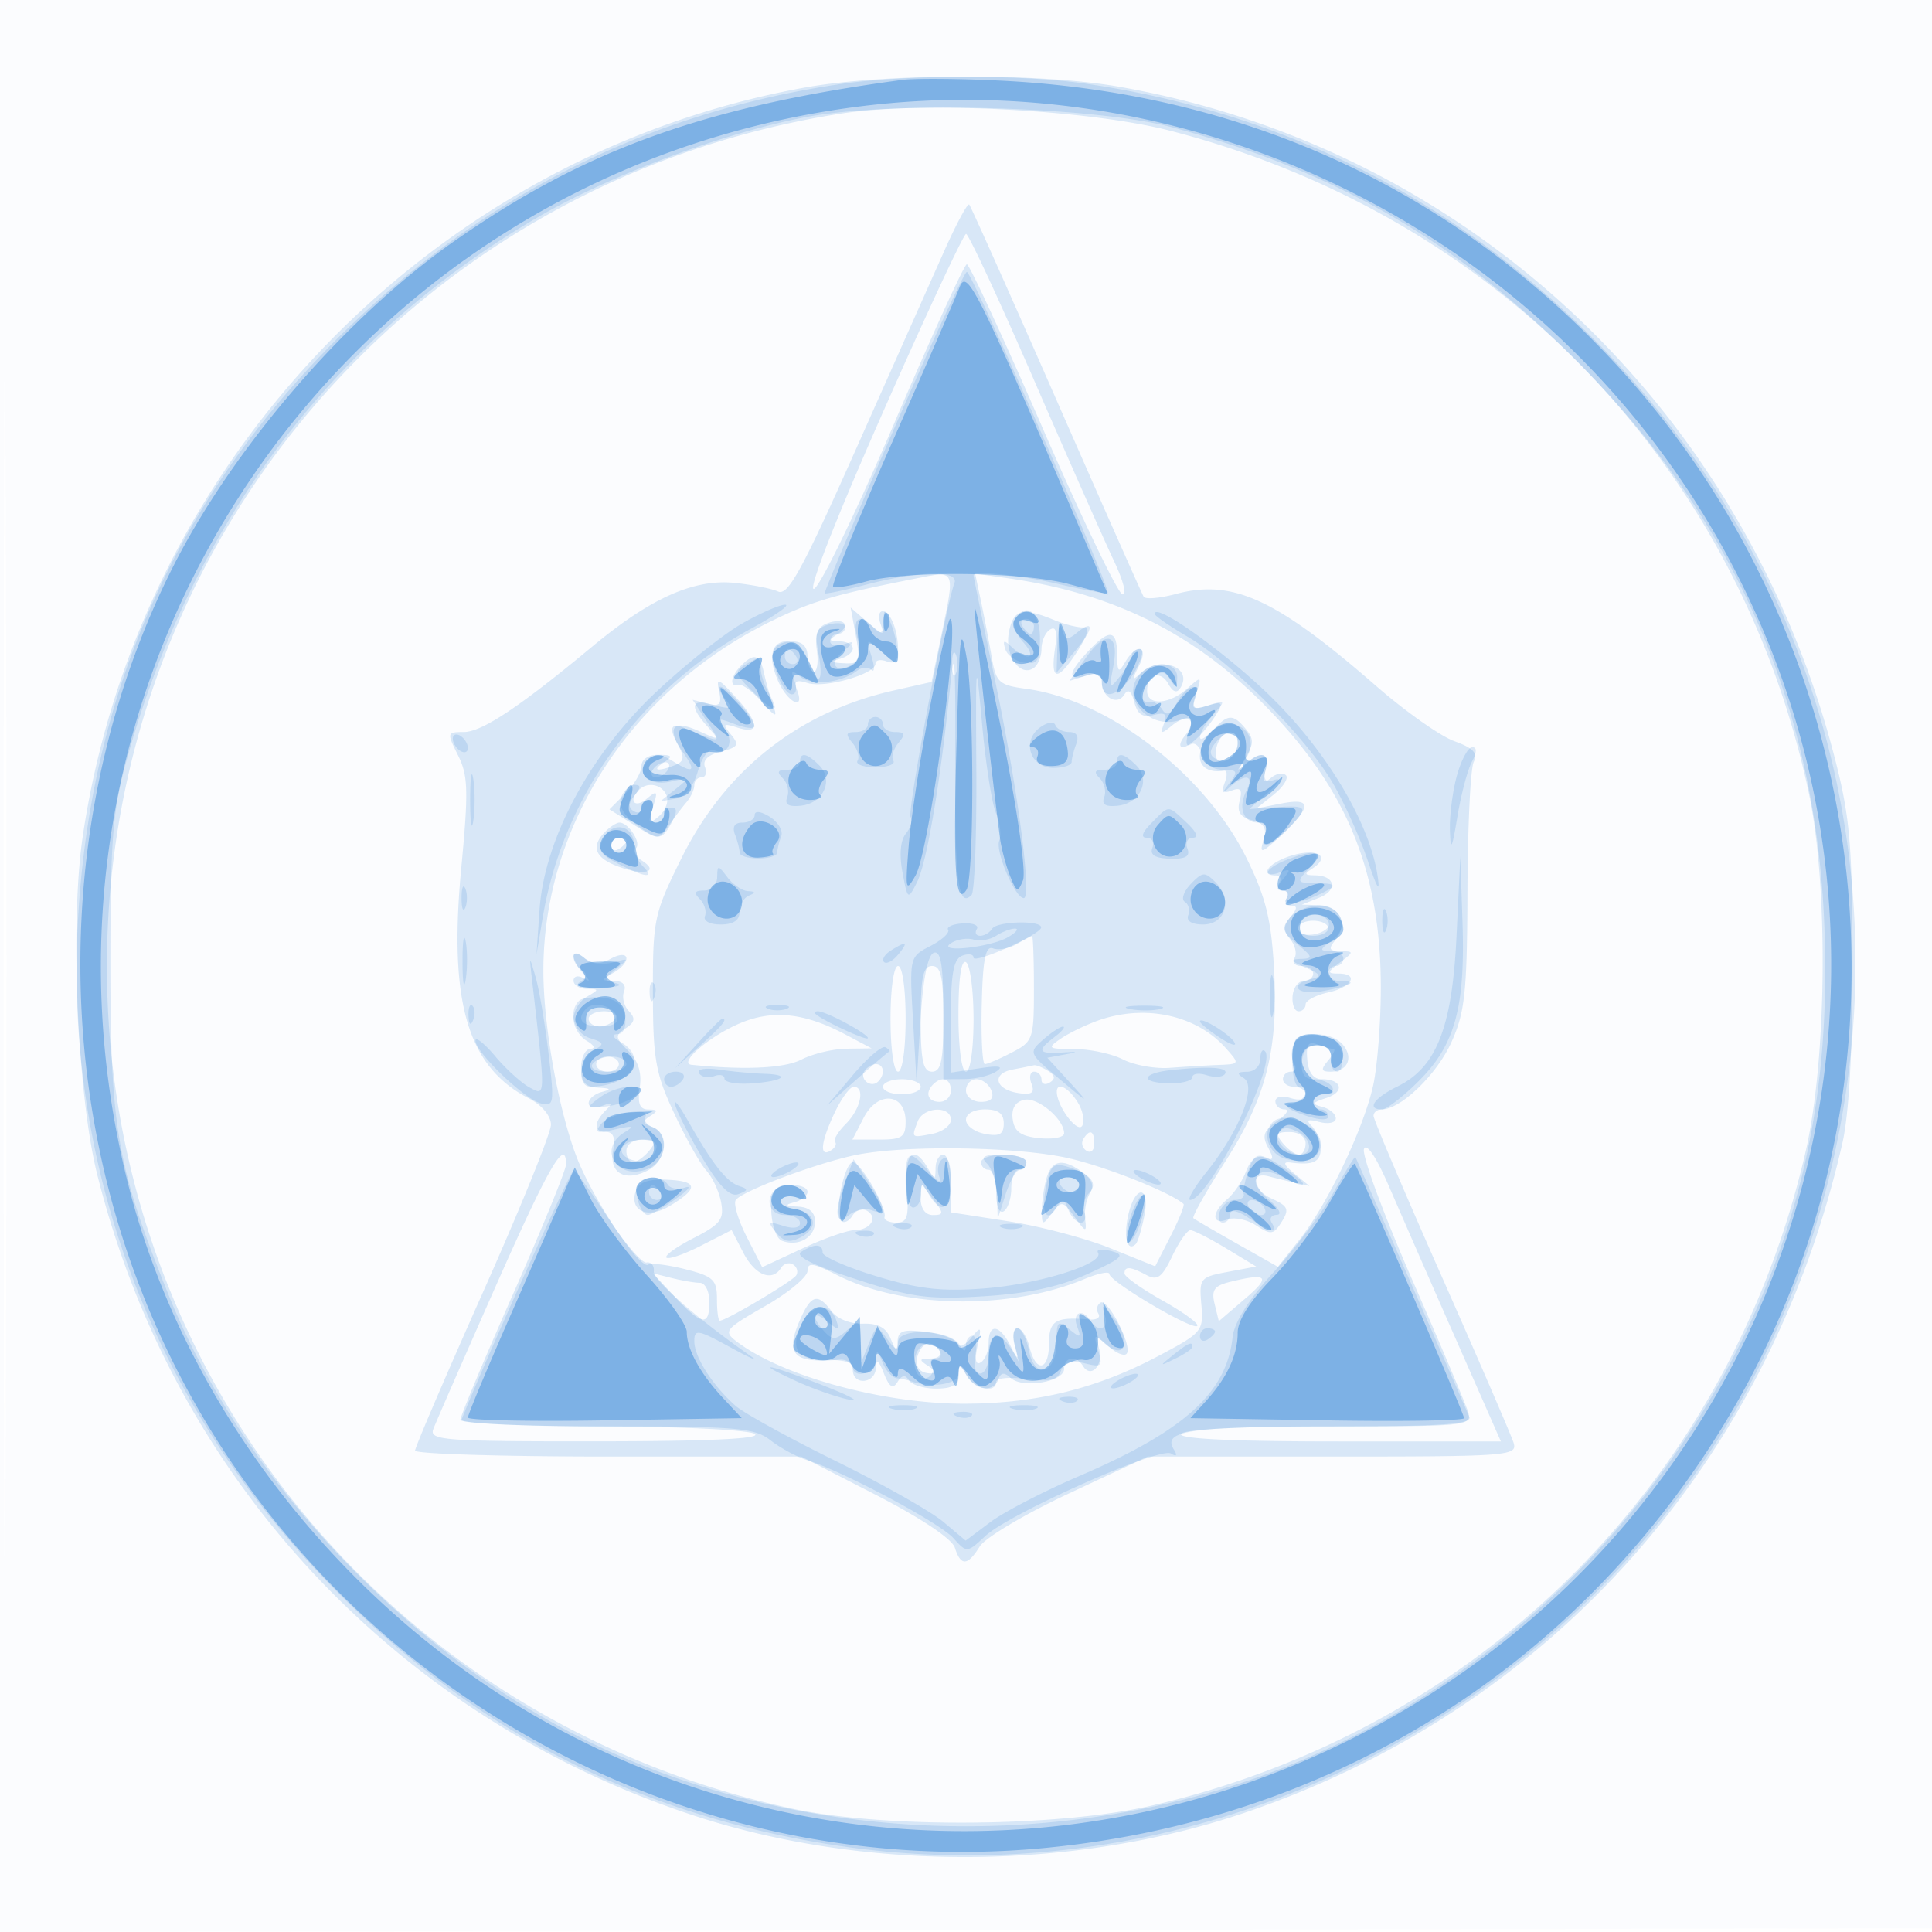 <svg xmlns="http://www.w3.org/2000/svg" width="256" height="256"><path fill="#1976D2" fill-opacity=".016" fill-rule="evenodd" d="M0 128.004v128.004l128.25-.254 128.25-.254.254-127.75L257.008 0H0zm.485.496c0 70.4.119 99.053.265 63.672s.146-92.98 0-128S.485 58.1.485 128.5"/><path fill="#1976D2" fill-opacity=".155" fill-rule="evenodd" d="M106.655 11.597c-49.381 8.922-88.411 49.445-95.711 99.374-1.669 11.411-.685 34.136 1.93 44.618 10 40.072 39.336 71.738 78.581 84.82 22.888 7.63 50.651 7.541 73.545-.236 40.352-13.708 69.48-46.352 79.122-88.673.889-3.9 1.36-12.299 1.346-24-.018-15.505-.342-19.248-2.334-27-11.94-46.471-48.753-80.971-95.005-89.037-10.432-1.819-31.033-1.752-41.474.134m4.845 3.442C53.07 24.133 11.321 75.238 14.319 134c2.634 51.607 39.663 94.753 90.681 105.662 12.267 2.623 35.295 2.429 47.559-.4 43.666-10.073 76.63-43.021 86.691-86.65 2.841-12.32 3.04-35.319.412-47.612-9.275-43.375-41.214-76.48-84.588-87.676-10.803-2.788-32.896-3.947-43.574-2.285m13.684 18.067c-1.573 3.517-6.823 15.305-11.667 26.196-7.203 16.197-9.098 19.67-10.411 19.079-.883-.396-3.472-.911-5.753-1.144-5.408-.55-11.142 2.01-18.853 8.417C68.819 93.699 63.852 97 61.427 97c-2.208 0-2.229.09-.729 3.096 1.332 2.67 1.391 4.719.426 14.878-1.691 17.812.804 26.352 8.928 30.553 1.76.91 2.948 2.323 2.948 3.506 0 1.09-4.05 11.074-9 22.187s-9 20.559-9 20.992c0 .434 11.513.788 25.585.788h25.586l9.869 5.069c5.946 3.055 10.113 5.837 10.482 7 .789 2.486 1.679 2.441 3.307-.167.721-1.154 6.022-4.304 11.782-7L152.083 193h24.526c23.371 0 24.498-.087 23.941-1.842-.322-1.014-4.627-10.977-9.567-22.142S182 148.33 182 147.858s.493-.858 1.096-.858c2.506 0 7.295-4.624 9.226-8.908 1.796-3.986 2.077-6.637 2.124-20.092.03-8.525.403-16.193.83-17.04.583-1.156-.057-1.841-2.572-2.75-1.842-.666-6.467-3.927-10.277-7.245-13.374-11.651-19.079-14.272-26.66-12.248-2.097.559-3.997.719-4.223.355-.225-.365-5.434-12.118-11.575-26.118s-11.336-25.631-11.544-25.848-1.667 2.483-3.241 6m-8.337 21.855c-6.303 14.286-9.92 23.592-8.959 23.046.887-.503 5.662-10.376 10.612-21.94 4.95-11.563 9.274-21.034 9.609-21.046.334-.011 4.845 9.732 10.023 21.653s9.939 21.85 10.581 22.064c.646.215.15-1.761-1.111-4.425-1.254-2.647-6.041-13.475-10.639-24.063S128.337 31 128.01 31s-5.35 10.783-11.163 23.961m4.653 21.665c-10.782 2.123-13.815 3.011-19.154 5.607C83.784 91.257 72 109.271 72 128.622c0 7.82 2.303 20.013 4.88 25.839 2.526 5.71 8.017 13.721 8.993 13.118.411-.255 2.633.016 4.937.601 3.703.94 4.19 1.398 4.19 3.942 0 1.583.168 2.878.374 2.878.841 0 9.646-5.224 10.133-6.011.289-.468.099-1.114-.422-1.436s-1.229-.128-1.575.431c-1.185 1.917-3.46 1.014-5.013-1.99l-1.554-3.005-4.069 2.075c-2.237 1.142-4.293 1.851-4.568 1.576s1.35-1.444 3.612-2.598c3.522-1.797 4.044-2.469 3.641-4.692-.259-1.428-1.145-3.34-1.968-4.25-.824-.91-2.75-4.342-4.281-7.627-2.459-5.277-2.785-7.143-2.797-16.021-.012-9.616.149-10.377 3.753-17.672 5.794-11.729 15.548-19.448 28.166-22.29l5.014-1.129 1.233-5.931c1.892-9.096 2.003-8.825-3.179-7.804m8.502 3.129c.434 2.06 1.07 5.375 1.414 7.366.573 3.313.959 3.666 4.538 4.146 10.924 1.465 23.747 11.317 29.231 22.458 2.507 5.092 3.249 8.052 3.619 14.448.625 10.794-.981 17.187-6.474 25.773-2.515 3.93-4.405 7.291-4.201 7.468.204.178 2.808 1.701 5.786 3.384l5.415 3.061 2.872-3.613c3.64-4.581 8.382-14.471 9.719-20.274.566-2.46 1.036-8.297 1.043-12.972.023-15.512-4.498-26.521-15.445-37.611-9.428-9.551-20.168-14.832-34.161-16.797l-4.143-.581zm-16.598 4.495c.634 3.463.511 3.741-1.609 3.634-1.694-.086-1.837-.236-.545-.573.963-.252 1.75-.875 1.75-1.384 0-.51-.787-.934-1.75-.942-1.468-.013-1.513-.166-.279-.946 1.909-1.207.832-2.284-1.42-1.42-1.246.478-1.618 1.473-1.317 3.524.231 1.571.048 2.857-.407 2.857s-.827-.9-.827-2c0-1.313-.667-2-1.941-2-2.766 0-3.438 1.671-2.034 5.06 1.229 2.967 3.703 4.281 2.588 1.375-.462-1.205-.137-1.419 1.409-.928 2.268.72 8.978-1.188 8.978-2.553 0-.49.675-.632 1.5-.316 1.029.395 1.5-.06 1.5-1.449 0-2.68-1.004-5.189-2.076-5.189-.473 0-.574.787-.223 1.75.555 1.523.338 1.49-1.673-.25l-2.311-2zm20.285-.5c-.591 2.984 1.385 5.94 3.215 4.809.603-.372 1.096-1.524 1.096-2.559s.51-2.197 1.134-2.583c.788-.487.992.274.667 2.485-.639 4.358.282 4.495 2.929.438 1.305-2.001 1.72-3.336 1-3.219-.676.11-2.497-.322-4.045-.961-4.23-1.743-5.398-1.433-5.996 1.59m10.485 2.564c-2.711 2.886-2.772 4.011-.174 3.186 1.397-.443 2-.18 2 .874 0 2.033 2.04 3.179 2.973 1.67.506-.819.938-.494 1.329 1.004.423 1.615 1.118 2.075 2.564 1.697 1.522-.398 1.842-.137 1.372 1.118-.535 1.43-.396 1.461 1.099.244 2.129-1.732 3.399-.699 1.683 1.369-.696.838-.83 1.524-.297 1.524.987 0 3.354-2.419 4.75-4.857.596-1.041.259-1.193-1.446-.651-1.978.627-2.143.445-1.493-1.643.708-2.271.667-2.291-1.23-.599-2.375 2.119-5.304 2.29-5.304.309 0-2.204 1.764-2.804 2.8-.952.63 1.125 1.145 1.291 1.621.521 1.697-2.747-2.765-4.315-5.343-1.878-1.092 1.032-1.121.857-.165-1 1.374-2.672-.302-3.129-1.833-.5-.871 1.496-1.024 1.351-1.05-1-.037-3.357-1.008-3.466-3.856-.436M126.158 88c0 1.375.227 1.938.504 1.25.278-.687.278-1.812 0-2.5-.277-.687-.504-.125-.504 1.25m-27.958.2c-1.395 1.395-1.593 2.913-.332 2.55.477-.138 1.865.875 3.083 2.25 1.839 2.074 2.095 2.159 1.504.5-.392-1.1-.932-3.013-1.2-4.25-.55-2.536-1.309-2.796-3.055-1.05m-2.907 3.423c.359 1.68.062 2.021-1.42 1.634-2.339-.612-2.393.511-.142 2.998 1.68 1.857 1.651 1.876-1.005.666-3.269-1.489-4.275-.815-2.825 1.893.832 1.556.724 2.116-.501 2.586-2.355.904-3.092.693-1.4-.4 1.213-.784 1.069-.972-.75-.985-1.34-.009-2.25.592-2.25 1.485 0 .825-.955 2.455-2.122 3.622l-2.121 2.121 3.252 2.06c3.205 2.029 3.273 2.031 4.588.128.734-1.062 1.8-2.475 2.369-3.139S92 104.615 92 104.042s.436-1.042.969-1.042.731-.619.44-1.377c-.338-.88.427-1.616 2.12-2.041 2.296-.576 2.471-.877 1.317-2.267-1.17-1.41-1.06-1.518.912-.892 2.99.949 2.86-.64-.338-4.117-2.291-2.492-2.529-2.568-2.127-.683m65.362 5.206c-2.78 3.071-1.969 5.827 1.559 5.301.393-.058.427.642.076 1.556-.468 1.22-.223 1.502.923 1.062 1.174-.45 1.432-.107 1.042 1.386-.376 1.435.079 2.14 1.641 2.549 1.659.434 2.01 1.058 1.513 2.691-.563 1.851-.243 1.746 2.472-.811 3.982-3.75 3.946-4.884-.131-4.085l-3.25.637 2.295-1.846c1.262-1.015 1.979-2.162 1.592-2.549-.387-.386-1.271-.231-1.966.346-.967.802-1.137.565-.726-1.009.605-2.31-.627-2.691-2.613-.807-1.089 1.034-1.091.875-.01-.919 1.077-1.787 1.077-2.447-.005-3.75-1.684-2.029-2.387-1.99-4.412.248m.69 1.714c-.326.849-.341 1.794-.035 2.1.876.876 2.69-.609 2.69-2.202 0-1.919-1.908-1.845-2.655.102m-76.678 6.124c-1.432 1.432-.572 2.499.977 1.213 1.473-1.222 1.562-1.105.856 1.12-.695 2.19-.601 2.329.796 1.169.872-.723 1.339-1.957 1.038-2.742-.574-1.494-2.528-1.899-3.667-.76M80.2 110.2c-2.005 2.005-1.361 3.548 1.962 4.707 3.371 1.175 5.24.578 2.838-.907-.793-.49-1.122-1.212-.73-1.604.734-.733-.985-3.396-2.192-3.396-.373 0-1.218.54-1.878 1.2m.8 1.859c0 .582.45.781 1 .441s1-.816 1-1.059-.45-.441-1-.441-1 .477-1 1.059m90.25 1.277c-3.058.897-4.512 2.664-2.191 2.664.582 0 .781.45.441 1s-.115 1 .5 1 .84.45.5 1-.086 1 .563 1c.881 0 .865.382-.063 1.5-.975 1.175-.983 1.816-.036 2.956.664.801.918 1.926.563 2.5s.057 1.044.914 1.044 1.559.45 1.559 1-.579 1-1.287 1-1.355.9-1.438 2 .271 2 .787 2a.93.93 0 0 0 .938-.921c0-.506 1.35-1.217 3-1.579 3.196-.702 4.138-2.5 1.309-2.5-1.475 0-1.443-.188.25-1.468 1.866-1.412 1.868-1.47.069-1.5-1.544-.026-1.656-.294-.639-1.519 1.71-2.06.533-4.5-2.208-4.576l-2.281-.064 2.314-.928c2.513-1.008 2.107-2.936-.623-2.96-1.344-.012-1.41-.194-.319-.885 2.51-1.59.773-2.759-2.622-1.764M172 123c0 .55.9 1 2 1s2-.45 2-1-.9-1-2-1-2 .45-2 1m-37.311 2.114c-.996.579-2.396.829-3.111.554-.991-.38-1.346 1.387-1.491 7.417-.105 4.353.08 7.915.411 7.915s1.929-.687 3.552-1.526c2.839-1.468 2.95-1.788 2.95-8.5 0-3.836-.113-6.96-.25-6.944s-1.065.505-2.061 1.084M76 126.678c0 .507.563 1.528 1.25 2.269 1 1.077 1 1.205 0 .641-.687-.388-1.25-.229-1.25.353s.787 1.073 1.75 1.089c1.667.029 1.667.079 0 1.05-.963.561-1.75 1.875-1.75 2.92s.787 2.359 1.75 2.92c.971.566 1.194 1.033.5 1.05-.687.016-1.25 1.155-1.25 2.53 0 1.892.548 2.528 2.25 2.616 1.693.087 1.817.229.5.573-.963.252-1.75.923-1.75 1.491 0 .572.782.736 1.75.368 1.403-.534 1.502-.417.5.593-1.636 1.648-1.589 2.859.111 2.859.911 0 1.204.823.886 2.488-.571 2.988 1.623 4.187 4.675 2.554 2.451-1.312 2.757-4.844.494-5.713-1.275-.489-1.324-.772-.25-1.453 1.054-.668 1.002-.849-.243-.861-1.169-.011-1.467-.765-1.151-2.916.289-1.967-.202-3.529-1.523-4.85-1.756-1.756-1.79-2.052-.349-2.995 1.23-.805 1.329-1.331.428-2.272-.644-.674-.934-1.846-.643-2.604.331-.861-.168-1.389-1.328-1.408-1.74-.029-1.747-.095-.107-1.05 2.529-1.473 2.233-3.249-.314-1.886-1.532.82-2.434.798-3.5-.087-.79-.656-1.436-.777-1.436-.269m51 7.763c0 4.373.422 7.559 1 7.559.571 0 1-2.98 1-6.941 0-3.818-.45-7.219-1-7.559-.633-.391-1 2.156-1 6.941m-9 .559c0 4 .429 7 1 7s1-3 1-7-.429-7-1-7-1 3-1 7m4 0c0 5.556.31 7 1.5 7s1.5-1.444 1.5-7-.31-7-1.5-7-1.5 1.444-1.5 7m-44 0c0 .55.648 1 1.441 1s1.719-.45 2.059-1-.309-1-1.441-1-2.059.45-2.059 1m19.5.829c-3.938 1.825-7.578 5.086-5.872 5.26 7.041.72 12.319.468 14.572-.695 1.486-.767 4.186-1.414 6-1.438l3.3-.044-3.537-1.871c-5.592-2.957-9.916-3.319-14.463-1.212m48-.604c-1.65.587-3.888 1.676-4.973 2.421-1.818 1.248-1.677 1.354 1.8 1.354 2.075 0 4.987.621 6.473 1.38s4.275 1.26 6.2 1.113 4.807-.318 6.405-.38c2.894-.113 2.897-.121 1-2.251-3.906-4.383-10.698-5.845-16.905-3.637m25.88 3.227c-.306.799-.266 1.924.09 2.5.357.576.171 1.048-.411 1.048s-1.059.45-1.059 1 .675 1 1.5 1 1.5.48 1.5 1.067c0 .613-.853.797-2 .433s-2-.18-2 .433c0 .587.55 1.067 1.223 1.067.672 0 .22.702-1.004 1.559-1.786 1.251-2.023 1.939-1.199 3.478.827 1.545.733 1.805-.483 1.339-.983-.377-1.826.255-2.419 1.813-.5 1.316-1.632 2.992-2.514 3.725-2.09 1.735-2.066 3.477.037 2.67.902-.346 2.621.013 3.819.798 1.95 1.278 2.303 1.227 3.376-.491 1.034-1.655.849-2.077-1.345-3.077-2.581-1.176-2.886-3.624-.366-2.942.756.204 2.275.575 3.375.824l2 .452-2-1.651c-1.416-1.17-1.562-1.595-.5-1.456 2.989.391 4-.075 4-1.841 0-.99-.515-2.315-1.144-2.944-.859-.859-.609-1.004 1-.583 1.18.308 2.144.091 2.144-.483s-.787-1.254-1.75-1.511c-1.485-.396-1.412-.576.489-1.187 2.492-.801 2.099-2.492-.58-2.492-1.134 0-1.796-.89-1.938-2.606-.167-2.008.146-2.467 1.363-2 .869.333 1.823.606 2.12.606s-.019.675-.704 1.5c-1.016 1.225-.958 1.5.319 1.5 2.217 0 3.067-1.83 1.645-3.544-1.561-1.88-5.863-1.883-6.584-.004M79 141c0 .55.675 1 1.5 1s1.5-.45 1.5-1-.675-1-1.5-1-1.5.45-1.5 1m35.543.931c-.683 1.105.894 2.299 1.818 1.375.95-.951.773-2.306-.302-2.306-.518 0-1.2.419-1.516.931m19.649-.218c-2.869.549-2.342 2.669.777 3.125 1.77.259 2.17-.035 1.703-1.25-.335-.873-.173-1.588.359-1.588.533 0 .969.477.969 1.059s.498.751 1.107.375c.771-.477.696-.944-.25-1.544-.746-.473-1.582-.805-1.857-.739a107 107 0 0 1-2.808.562M117 144c0 .55 1.125 1 2.5 1s2.5-.45 2.5-1-1.125-1-2.5-1-2.5.45-2.5 1m6.667-.333c-1.151 1.15-.729 2.333.833 2.333.825 0 1.5-.675 1.5-1.5 0-1.562-1.183-1.984-2.333-.833m4.333.833c0 .825.885 1.5 1.969 1.5 1.339 0 1.784-.48 1.393-1.5-.317-.825-1.203-1.5-1.969-1.5s-1.393.675-1.393 1.5m-17.386 2.901c-1.86 3.919-2.086 6.009-.547 5.058.586-.363.849-.877.583-1.142-.266-.266.379-1.346 1.433-2.4 1.978-1.978 2.594-4.917 1.031-4.917-.487 0-1.612 1.531-2.5 3.401m29.421-2.651c.092 1.942 2.736 5.429 3.356 4.426.372-.602.103-2.013-.598-3.135-1.258-2.015-2.826-2.749-2.758-1.291m-25.581 3.338L112.949 151h3.525c3.048 0 3.526-.323 3.526-2.383 0-3.786-3.68-4.137-5.546-.529m21.238-2.351c-1.192.285-1.704 1.171-1.5 2.598.232 1.631 1.109 2.242 3.558 2.478 1.787.173 3.25-.115 3.25-.639 0-1.897-3.543-4.858-5.308-4.437m-14.085 2.845c-.851 2.218-.88 2.193 1.893 1.663 1.375-.263 2.5-1.101 2.5-1.862 0-1.911-3.647-1.746-4.393.199m6.393-.199c0 .761 1.125 1.599 2.5 1.862 1.942.371 2.5.063 2.5-1.384 0-1.318-.729-1.861-2.5-1.861-1.462 0-2.5.574-2.5 1.383m15.543 2.548c-.317.512-.118 1.213.441 1.559s1.016-.074 1.016-.931c0-1.757-.6-2.015-1.457-.628M170 151.5c.685.825 1.64 1.5 2.122 1.5.483 0 .878-.675.878-1.5 0-.862-.902-1.5-2.122-1.5-1.774 0-1.918.247-.878 1.5m-87 1c0 .825.395 1.5.878 1.5.482 0 1.437-.675 2.122-1.5 1.04-1.253.896-1.5-.878-1.5-1.22 0-2.122.638-2.122 1.5m97.736-.255c-.303.791 2.527 8.485 6.289 17.099 3.763 8.613 7.127 16.559 7.476 17.658.618 1.949.172 1.998-18.375 1.998-11.593 0-19.249.39-19.626 1-.405.655 6.802 1 20.879 1h21.497l-6.054-13.75a4062 4062 0 0 1-8.794-20.096c-1.64-3.799-2.962-5.769-3.292-4.909m-67.236.777c-5.146 1.033-15.297 4.84-16.019 6.008-.306.496.359 2.697 1.479 4.891l2.035 3.989 5.252-2.445c2.889-1.345 6.014-2.45 6.944-2.455 2.125-.013 3.212-1.643 1.714-2.569-.621-.383-1.504-.09-1.962.652-.459.742-1.138 1.046-1.509.675-.942-.943.451-7.768 1.586-7.768 1.021 0 4.515 6.05 4.186 7.25-.113.412.585.75 1.551.75 1.469 0 1.699-.738 1.4-4.5-.372-4.675.903-5.944 2.763-2.75.971 1.667 1.021 1.667 1.05 0 .016-.963.48-1.75 1.03-1.75s1 1.719 1 3.821v3.82l7.606 1.183c4.184.65 10.274 2.26 13.533 3.576l5.926 2.394 2.037-3.994c1.121-2.197 1.894-4.12 1.718-4.274-1.736-1.521-10.006-4.829-15.039-6.015-6.659-1.571-21.606-1.829-28.281-.489m-47.779 17.33c-4.218 9.543-7.955 18.093-8.302 19-.576 1.501 1.364 1.647 21.724 1.633 14.804-.01 21.85-.343 20.857-.985-.83-.537-9.872-.976-20.25-.985-10.312-.008-18.75-.405-18.75-.881 0-.477 3.15-7.994 7-16.705s7-16.421 7-17.134c0-3.699-2.323.32-9.279 16.057M130 154c0 .55.45 1 1 1s1 1.377 1 3.059c0 1.785.417 2.802 1 2.441.55-.34 1-1.716 1-3.059s.45-2.441 1-2.441 1-.45 1-1-1.35-1-3-1-3 .45-3 1m8.63 2.25c-.331 1.238-.595 3.15-.585 4.25.018 1.882.097 1.896 1.356.237s1.434-1.63 2.977.5c1.522 2.102 1.622 2.121 1.405.263-.128-1.1.162-2.631.645-3.402.593-.947.28-1.838-.966-2.75-2.658-1.943-4.144-1.666-4.832.902m-54.32 1.384c-1.061 2.764 1.436 3.983 4.433 2.165 3.849-2.336 3.767-3.272-.305-3.482-2.363-.122-3.745.319-4.128 1.317m18.362.116c-.984 1.652-.338 6.164.953 6.66 2.163.83 4.375-.443 4.375-2.517q0-1.893-2.25-2.009c-1.693-.087-1.817-.229-.5-.573.963-.252 1.75-.875 1.75-1.384 0-1.104-3.687-1.255-4.328-.177M122 158.833c0 1.332.625 2.167 1.622 2.167 1.389 0 1.43-.252.283-1.75a91 91 0 0 1-1.622-2.167c-.156-.229-.283.559-.283 1.75m27.484 2.239c-.632 2.876-.099 4.876 1.006 3.772.269-.27.775-1.92 1.125-3.667.83-4.154-1.219-4.256-2.131-.105m5.839 5.377c-1.348 2.826-1.965 3.278-3.418 2.5-2.139-1.144-2.905-1.197-2.904-.199.001.412 2.282 2.031 5.07 3.597s4.843 3.072 4.568 3.347c-.62.621-11.639-5.89-11.639-6.877 0-.393-1.466-.103-3.257.646-9.992 4.175-24.105 3.944-32.891-.538-3.122-1.593-3.852-1.692-3.852-.519 0 .796-2.541 2.901-5.646 4.677-5.306 3.036-5.531 3.317-3.75 4.673 6.036 4.593 19.359 8.244 30.08 8.244 9.526 0 17.564-1.962 25.726-6.279 5.901-3.121 6.08-3.333 5.776-6.848-.302-3.483-.164-3.654 3.477-4.338l3.79-.711-3.976-2.407c-2.187-1.324-4.322-2.409-4.743-2.412s-1.506 1.547-2.411 3.444m-65.886 5.408c3.548 3.796 4.563 3.939 4.563.643 0-1.375-.562-2.506-1.25-2.514-.687-.007-2.375-.296-3.75-.642l-2.5-.629zm73.506-1.989c-2.056.508-2.448 1.08-2 2.916l.557 2.284 3.5-2.994c3.456-2.955 2.991-3.453-2.057-2.206m-56.782 4.679c-2.253 4.943-1.163 6.147 5.089 5.623.963-.08 1.75.523 1.75 1.342 0 2.112 2.987 1.857 3.063-.262.045-1.234.355-1.02 1.052.726.737 1.848 1.197 2.138 1.811 1.143.576-.932 1.03-1 1.508-.226.376.609 2.007 1.107 3.625 1.107 2.123 0 2.949-.487 2.971-1.75.029-1.667.079-1.667 1.05 0 1.184 2.032 3.547 2.313 4.212.5.328-.896.784-.946 1.606-.177 1.567 1.465 7.102.54 7.102-1.186 0-1.615 1.596-1.85 2.51-.371 1.027 1.661 2.707-.078 2.147-2.221-.479-1.831-.386-1.86 1.244-.385.969.877 2.033 1.323 2.365.99.88-.879-2.438-7.412-3.447-6.788-.468.289-.593.944-.277 1.456.316.511-.239.858-1.234.772-4.431-.385-5.308.138-5.308 3.16 0 3.636-1.719 3.968-2.589.5-.345-1.375-1.059-2.5-1.587-2.5-.527 0-.701 1.012-.386 2.25l.573 2.25-1.159-2.25c-1.422-2.764-2.852-2.919-2.852-.309 0 1.068-.468 2.23-1.04 2.584-.675.417-.827-.351-.432-2.191.561-2.612.493-2.693-.859-1.031-.822 1.011-1.623 1.334-1.823.736-.195-.587-2.041-1.284-4.101-1.547-3.063-.392-3.757-.162-3.808 1.264-.052 1.41-.226 1.342-.913-.358-.601-1.486-1.682-2.072-3.687-2-1.634.059-3.391-.64-4.144-1.648-1.776-2.379-2.665-2.203-4.032.797m15.515 4.855c-.6 1.564.102 2.606 1.741 2.583.596-.009.408-.452-.417-.985-1.272-.822-1.225-.972.309-.985.995-.008 1.531-.465 1.191-1.015-.88-1.424-2.195-1.236-2.824.402"/><path fill="#1976D2" fill-opacity=".142" fill-rule="evenodd" d="M111.52 11.115C84.748 15.013 61.7 27.036 42.489 47.123 22.511 68.013 11.811 93.069 10.301 122.5c-1.706 33.246 10.51 64.561 34.574 88.625 18.584 18.584 40.228 29.527 66.121 33.43 56.437 8.508 111.525-25.836 129.078-80.471 13.674-42.565 2.763-87.497-28.949-119.209-18.799-18.798-41.409-30.113-67.625-33.84-8.29-1.179-23.6-1.141-31.98.08m-4.645 4.383c-10.734 2.03-25.871 7.652-35.326 13.122-27.188 15.728-46.044 40.536-54.751 72.036-1.882 6.808-2.168 10.418-2.168 27.344 0 21.555.891 26.607 7.671 43.493 10.395 25.89 33.938 49.963 59.84 61.188 24.231 10.5 52.795 12.199 78.732 4.683 29.557-8.565 55.384-30.485 69.579-59.052 8.635-17.378 12.116-34.546 11.284-55.648-1.181-29.924-12.345-54.813-34.164-76.164-15.327-14.997-31.247-24.028-52.228-29.627-10.356-2.764-37.109-3.523-48.469-1.375m11.409 41.734c-5.069 11.643-9.118 21.267-8.999 21.387.12.119 2.678-.421 5.684-1.201 6.924-1.796 12.139-1.872 11.499-.168-1.193 3.177-6.271 30.259-5.813 31.001.284.46.002 1.458-.628 2.217-.718.865-.885 2.774-.446 5.112.691 3.683.716 3.7 1.927 1.326 1.294-2.539 3.129-13.378 4.384-25.906.583-5.816.736-3.647.68 9.66-.067 16.064.373 19.728 2.159 17.943.402-.402.689-7.79.638-16.417-.09-15.151-.064-15.362.767-6.186.474 5.225 1.299 10.507 1.836 11.738.536 1.231.729 2.878.429 3.66-.543 1.415 2.105 7.602 3.254 7.602 1.104 0-.772-14.32-3.732-28.493C130.315 82.81 129 76.398 129 76.257c0-.704 6.168-.069 11.492 1.184 3.295.775 6.122 1.278 6.281 1.119.474-.474-17.994-42.563-18.661-42.528-.336.017-4.759 9.557-9.828 21.2m-20.18 25.524c-2.418 1.405-7.49 5.474-11.272 9.041-8.688 8.196-14.704 19.462-15.338 28.72l-.409 5.983.841-5c2.688-15.985 13.045-30.313 27.631-38.224 3.269-1.772 5.268-3.19 4.443-3.149s-3.478 1.223-5.896 2.629m18.966-.306c-.054 1.517-.337 1.683-1.27.75-1.964-1.964-2.882-1.373-2.184 1.407.427 1.7.189 2.895-.683 3.434-2.171 1.342-3.215-.1-1.243-1.719 1.665-1.366 1.669-1.441.06-.935-.963.303-1.75.114-1.75-.418 0-.533.45-.969 1-.969s1-.408 1-.906-.938-.661-2.085-.361c-1.767.462-1.989 1.058-1.455 3.906.74 3.945-.099 4.44-1.46.861-.943-2.481-3.362-3.342-4.448-1.584-.763 1.234 1.144 6.084 2.392 6.084.546 0 .698-.787.337-1.75-.543-1.449-.399-1.542.834-.542 1.485 1.205 5.406.762 7.477-.844.601-.466 1.444-.513 1.874-.105.43.407.442-.384.025-1.759-.753-2.489-.747-2.492 1.376-.595 2.098 1.873 2.132 1.873 2.063 0-.039-1.048-.457-2.805-.93-3.905-.837-1.948-.861-1.949-.93-.05m17.391-.387c-.361.585.132 1.935 1.096 3 1.918 2.119.656 2.704-1.482.687-1.069-1.009-1.238-.961-.872.25.25.825 1.386 1.638 2.525 1.806 1.765.261 2.072-.22 2.072-3.25 0-3.494-1.861-4.884-3.339-2.493M153 81.341c0 .258 1.984 1.632 4.409 3.053 5.806 3.402 15.65 13.324 19.157 19.309 1.539 2.626 3.632 7.255 4.651 10.286 1.297 3.858 1.69 4.461 1.311 2.011-1.074-6.932-6.594-16.235-13.945-23.5C162.628 86.615 153 79.72 153 81.341M135.5 83c.34.55.816 1 1.059 1s.441-.45.441-1-.477-1-1.059-1-.781.45-.441 1m4.616 2.306L140 89.112l2.415-2.806c2.535-2.946 2.655-4.439.193-2.395-1.156.959-1.533.838-1.908-.608-.258-.992-.52-.09-.584 2.003m3.81 1.797L141.7 90.23l2.15-.682c1.576-.501 2.15-.264 2.15.885 0 2.582 2.446 1.775 4.341-1.433.978-1.655 1.299-3 .716-3-.582 0-1.057.364-1.057.809s-.696 1.682-1.547 2.75c-1.463 1.835-1.514 1.769-.942-1.214.84-4.372-.921-4.982-3.585-1.242M104 87c0 .55.477 1 1.059 1s.781-.45.441-1-.816-1-1.059-1-.441.45-.441 1m-5.189 1.046c-1.529.892-1.454 1.22.795 3.47 3.086 3.085 3.841 3.165 2.219.234-.684-1.237-1.13-2.812-.991-3.5.3-1.478.181-1.49-2.023-.204M151.2 89.2c-3.064 3.064 1.097 7.774 5.407 6.121 1.313-.504 1.486-.188.901 1.653-.451 1.421-.349 2.046.271 1.662.547-.337 1.228.281 1.514 1.375.321 1.231 1.365 1.989 2.736 1.989 1.948 0 2.056.211.892 1.75-1.127 1.489-1.115 1.563.077.5 2.028-1.808 3.219-1.534 2.172.5-1.152 2.241-.434 4.25 1.52 4.25.944 0 1.305.571.948 1.5-.873 2.275.734 1.797 3.362-1 2.478-2.638 2.283-2.835-2.484-2.506l-2.984.206 2.484-2.184c1.504-1.322 1.838-1.983.847-1.675-1.221.38-1.509.021-1.133-1.416.575-2.2-.675-2.509-2.732-.675-1.191 1.062-1.204.989-.088-.487 2.614-3.457-1.616-6.657-4.71-3.563-1.885 1.885-1.402-.317.55-2.504 1.694-1.899 1.673-1.938-.651-1.214-1.96.611-2.288.452-1.782-.867.918-2.391-1.062-1.961-2.389.52-.811 1.515-1.362 1.781-1.897.915-.415-.672-1.143-1.149-1.618-1.06-1.584.294-1.5-1.673.13-3.026 1.349-1.119 1.756-1.103 2.518.1.746 1.179.911 1.123.924-.314.017-2.018-2.973-2.362-4.785-.55m-55.148 3.363c1.14 1.373.958 1.478-1.49.863l-2.787-.699 1.86 2.838c2.014 3.074 2.256 3.01-3.135.828-1.933-.782-1.911.576.057 3.384 1.755 2.507 1.321 2.788-1.546.998-1.466-.916-2.248-.938-3.099-.087-1.797 1.797-.008 3.545 2.947 2.878 2.568-.58 2.586-.552.641 1.009l-2 1.605 2-.342c1.256-.215 2.359-1.56 2.964-3.615.58-1.971 1.462-3.081 2.218-2.792 1.848.71 2.682-1.287 1.255-3.007-1.068-1.287-.877-1.352 1.414-.481 1.457.554 2.634.681 2.616.282-.048-1.039-3.652-5.225-4.5-5.225-.391 0-.128.703.585 1.563M115 96c0 .55-.73 1-1.622 1-1.308 0-1.388.283-.414 1.456.664.801.964 1.851.666 2.334-.298.482.768.877 2.37.877s2.668-.395 2.37-.877c-.298-.483.002-1.533.666-2.334.974-1.173.894-1.456-.414-1.456-.892 0-1.622-.45-1.622-1s-.45-1-1-1-1 .45-1 1m22.798.395c-2.46 1.815-1.279 5.355 1.786 5.355 1.329 0 2.416-.357 2.416-.793s.273-1.505.607-2.375c.39-1.016.062-1.582-.917-1.582-.838 0-1.673-.419-1.857-.93s-1.099-.365-2.035.325M60 97.882c0 .55.45 1.278 1 1.618s1 .168 1-.382-.45-1.278-1-1.618-1-.168-1 .382m101.074.529c-.801.965-.839 1.616-.123 2.059 1.397.863 3.049-.237 3.049-2.029 0-1.836-1.415-1.851-2.926-.03m31.979 4.339c-.573 2.063-.992 5.325-.931 7.25.092 2.886.267 2.567.997-1.819.486-2.925 1.349-6.188 1.918-7.25.664-1.241.68-1.931.045-1.931-.543 0-1.457 1.688-2.029 3.75M106 101c0 .55-.765 1-1.7 1-1.256 0-1.407.293-.578 1.122.617.617.882 1.745.59 2.508-.375.976.166 1.309 1.828 1.128 2.97-.325 4.367-3.394 2.427-5.334C106.896 99.753 106 99.605 106 101m42 0c0 .55-.765 1-1.7 1-1.256 0-1.407.293-.578 1.122.617.617.882 1.745.59 2.508-.375.976.166 1.309 1.828 1.128 2.97-.325 4.367-3.394 2.427-5.334C148.896 99.753 148 99.605 148 101m-85.7 5c0 3.025.187 4.263.416 2.75s.229-3.987 0-5.5-.416-.275-.416 2.75m24.2-4c-.34.55-.168 1 .382 1s1.278-.45 1.618-1 .168-1-.382-1-1.278.45-1.618 1m-4.187 3.628c-.402 1.045.236 2.29 1.781 3.478 3.058 2.351 3.597 2.339 4.906-.106.726-1.356.737-2 .035-2-.569 0-1.035.45-1.035 1s-.498 1-1.107 1-.848-.675-.531-1.5.139-1.5-.393-1.5c-.533 0-.969.477-.969 1.059s-.472.767-1.049.411c-.716-.443-.678-1.094.123-2.059.876-1.056.881-1.411.017-1.411-.635 0-1.435.733-1.778 1.628M100 107.992c0 .554-.723 1.008-1.607 1.008-1.055 0-1.398.544-1 1.582.334.87.607 1.939.607 2.375s1.125.793 2.5.793 2.5-.357 2.5-.793.23-1.394.512-2.127c.281-.734-.394-1.9-1.5-2.591-1.189-.742-2.012-.843-2.012-.247m52.575 1.067c-1.234 1.244-1.465 1.941-.643 1.941.705 0 1.049.608.764 1.35-.357.93.37 1.376 2.335 1.432 2.084.059 2.705-.305 2.304-1.351-.302-.788.033-1.431.747-1.431.777 0 .436-.801-.852-2-2.541-2.367-2.244-2.371-4.655.059m-72.577 1.944c-.867 1.621-.559 2.173 1.936 3.463 3.557 1.839 4.91 1.978 3.266.334-.66-.66-1.2-1.962-1.2-2.893 0-2.525-2.796-3.157-4.002-.904M81 112c0 .55.45 1 1 1s1-.45 1-1-.45-1-1-1-1 .45-1 1m89.25 2.031c-1.238.498-2.25 1.192-2.25 1.544 0 .351.739.356 1.641.009 1.373-.527 1.435-.38.378.893-.933 1.125-.955 1.523-.082 1.523.649 0 .873.498.497 1.107-.723 1.17 2.673.439 5.566-1.198 1.09-.616.707-.856-1.405-.879-2.841-.029-2.865-.074-1.095-2.03 2.014-2.226.787-2.592-3.25-.969M193 124c-.577 12.121-2.643 17.405-7.796 19.944-3.163 1.558-4.185 3.056-2.086 3.056.614 0 2.821-1.704 4.904-3.786 4.774-4.775 6.138-9.731 5.767-20.965l-.289-8.749zm-97.968-7.75c-.018.968-.792 1.75-1.732 1.75-1.256 0-1.407.293-.578 1.122.617.617.927 1.629.689 2.25-.251.653.625 1.128 2.078 1.128 1.677 0 2.511-.554 2.511-1.667 0-.916.563-1.893 1.25-2.171.913-.368.875-.525-.14-.583-.764-.043-1.987-.866-2.718-1.829-1.265-1.667-1.33-1.667-1.36 0m62.754.885c-.942.986-1.299 2.048-.793 2.361.506.312.709 1.116.452 1.786-.288.752.466 1.218 1.975 1.218 2.982 0 3.95-3.286 1.646-5.591-1.421-1.422-1.724-1.401-3.28.226M61.158 119c0 1.375.227 1.938.504 1.25.278-.687.278-1.812 0-2.5-.277-.687-.504-.125-.504 1.25m109.747 2.615c-1.149 1.384-1.008 1.883.988 3.5 2.079 1.683 2.129 1.892.468 1.948-1.464.05-1.328.296.639 1.153 2.06.897 2.192 1.163.75 1.51-3.186.766-1.813 2.236 1.5 1.605 3.725-.709 4.854-1.331 2.417-1.331-.917 0-1.667-.45-1.667-1s.45-1 1-1 1-.45 1-1-.761-1-1.691-1c-1.508 0-1.491-.147.162-1.355 2.441-1.785 1.322-4.645-1.817-4.645-1.325 0-3.012.727-3.749 1.615m12.253.385c0 1.375.227 1.938.504 1.25.278-.687.278-1.812 0-2.5-.277-.687-.504-.125-.504 1.25m-10.457-.368c-1.367 1.367-.673 2.503 1.339 2.188 1.121-.176 2.045-.77 2.052-1.32.017-1.217-2.418-1.84-3.391-.868m-47.072 1.575c.24.389-.816 1.354-2.346 2.144-2.773 1.431-2.781 1.466-2.305 9.793l.479 8.356.521-8.421c.338-5.454.962-8.566 1.772-8.833.935-.309 1.25 1.751 1.25 8.171V143l2.75-.015c1.512-.009 3.425-.461 4.25-1.004 1.065-.703.413-.825-2.25-.423l-3.75.565v-7.454c0-5.704.352-7.59 1.5-8.031.825-.316 1.5-.206 1.5.246 0 .914 8.882-3.035 8.954-3.982.076-.991-5.875-.839-6.496.165-.317.513-1.026.933-1.576.933s-.751-.402-.448-.894c.304-.491-.526-.829-1.845-.75s-2.201.462-1.96.851M61.286 127.5c.008 2.75.202 3.756.432 2.236s.223-3.77-.014-5-.425.014-.418 2.764M132 123.992c-.825.53-2.175.758-3 .508s-2.153-.045-2.95.456c-2.169 1.361 5.13.611 7.513-.772 1.066-.618 1.487-1.13.937-1.138s-1.675.417-2.5.946m-13.971 1.969c-.809.512-1.211 1.191-.893 1.509s1.148-.108 1.844-.946c1.443-1.738 1.166-1.902-.951-.563M76 126.819c0 .584.498 1.371 1.107 1.747.771.477.696.944-.25 1.544-.877.555.057.824 2.643.759 2.2-.056 3.18-.313 2.178-.572-1.762-.456-1.762-.519 0-1.936 1.711-1.376 1.682-1.426-.476-.83-1.27.351-2.947.095-3.75-.571-.937-.777-1.452-.828-1.452-.141M70.515 130c1.791 15.626 1.8 15.239-.325 14.102-1.086-.582-3.148-2.452-4.582-4.156-1.434-1.705-2.608-2.63-2.608-2.056 0 1.528 6.463 7.736 8.649 8.308 1.758.46 1.822.05 1.035-6.604-.462-3.902-1.229-8.444-1.705-10.094-.849-2.944-.858-2.934-.464.5m97.757 2c0 2.475.195 3.488.434 2.25.238-1.238.238-3.262 0-4.5-.239-1.238-.434-.225-.434 2.25m-82.193-.417c.048 1.165.285 1.402.604.605.289-.722.253-1.585-.079-1.917s-.568.258-.525 1.312m-9.366 1.038c-1.464 1.463-.639 4.268 1.45 4.931 1.916.608 1.973.792.5 1.617-1.934 1.082-2.256 4.837-.413 4.817 5.272-.057 7.753-3.72 4-5.906-1.098-.64-1.259-1.031-.43-1.05.79-.018 1.191-.932 1-2.28-.222-1.557-1.102-2.341-2.857-2.546-1.396-.163-2.859.025-3.25.417m-14.634 1.962c.048 1.165.285 1.402.604.605.289-.722.253-1.585-.079-1.917s-.568.258-.525 1.312m15.622-.951c-1.406 1.406-.642 2.368 1.882 2.368 1.622 0 2.429-.465 2.167-1.25-.481-1.446-3.02-2.147-4.049-1.118m24.049.03c.688.278 1.813.278 2.5 0 .688-.277.125-.504-1.25-.504s-1.937.227-1.25.504m48.012.045c1.244.239 3.044.23 4-.02s-.062-.446-2.262-.435-2.982.216-1.738.455m-41.679.666c1.029.921 6.917 3.626 6.917 3.178 0-.576-5.544-3.551-6.617-3.551-.394 0-.529.168-.3.373m-15.646 3.877L89.5 141.5l3.25-2.937c3.029-2.738 3.71-3.563 2.937-3.563-.172 0-1.635 1.463-3.25 3.25m66.563-2.9c0 .231 1.18 1.193 2.623 2.139s2.318 1.224 1.944.62c-.713-1.154-4.567-3.483-4.567-2.759m-20.768 2.4c-1.961 1.726-1.931 1.798 2.14 5.213 4.058 3.405 4.079 3.411 1.265.328l-2.863-3.136 2.363-.44c1.833-.341 1.746-.397-.387-.251-3.199.221-3.419-.236-1-2.072.963-.731 1.462-1.343 1.111-1.36-.352-.018-1.535.755-2.629 1.718m33.475-.057c-.828 1.386-.502 6.307.418 6.307 1.622 0 .891 1.85-.875 2.215-1.233.255-.791.704 1.5 1.521 1.899.678 3.25.766 3.25.212 0-.521-.45-.948-1-.948s-1-.45-1-1 .702-1 1.559-1 1.281-.45.941-1-1.416-1-2.392-1c-1.222 0-1.722-.7-1.608-2.25.11-1.493.811-2.25 2.083-2.25 1.212 0 1.866.644 1.778 1.75-.076.963.293 1.75.82 1.75s.814-1.012.639-2.25c-.226-1.588-1.101-2.34-2.976-2.557-1.46-.169-2.872.056-3.137.5m-58.665 4.721-3.458 4.086 3.947-3.5c2.171-1.925 4.094-3.567 4.275-3.65.18-.082-.04-.346-.489-.586-.45-.241-2.373 1.402-4.275 3.65M167 140.333c0 .917-.787 1.674-1.75 1.682-1.33.012-1.432.217-.426.855 1.726 1.094-.629 7.024-4.916 12.38-1.651 2.063-2.644 3.749-2.205 3.748 2.496-.006 11.569-18.06 9.909-19.719-.336-.337-.612.138-.612 1.054M78.5 141c-.351.567.49 1 1.941 1 1.407 0 2.559-.45 2.559-1s-.873-1-1.941-1-2.219.45-2.559 1m14.125 1.202c.317.514 1.207.693 1.976.398.77-.296 1.399-.147 1.399.329 0 .477 1.576.761 3.503.632 4.295-.287 5.482-1.166 1.732-1.283-1.504-.047-4.187-.293-5.961-.548-1.859-.266-2.982-.066-2.649.472m62.625-.418c-4.084.431-4.266 1.707-.25 1.76 1.65.022 3-.347 3-.819 0-.473.862-.586 1.916-.252 1.054.335 2.135.253 2.404-.182.532-.862-1.987-1.042-7.07-.507M88 143c0 .55.423 1 .941 1s1.219-.45 1.559-1-.084-1-.941-1-1.559.45-1.559 1m-8.559 2.443c-1.84 1.368-1.796 1.428.848 1.161 1.534-.155 3.311-.804 3.95-1.443 1.754-1.754-2.386-1.511-4.798.282m10.05 1.057c.333 1.1 2.004 4.321 3.714 7.159 2.195 3.644 3.56 4.985 4.65 4.566 1.308-.501 1.322-.665.094-1.067-1.679-.549-3.519-2.89-6.757-8.593-1.269-2.236-2.034-3.165-1.701-2.065m-9.824 2.416c-.977 1.186-.679 1.305 1.833.736 2.367-.536 2.631-.455 1.25.384-3.605 2.191-1.016 6.403 3 4.881 2.565-.972 3.068-4.666.756-5.553-.822-.316-1.275-.929-1.007-1.363.87-1.408-4.629-.545-5.832.915m89-.249c-1.55 1.55-.546 4.325 1.776 4.908 2.825.709 4.557-.089 4.557-2.099 0-2.236-4.785-4.358-6.333-2.809m.766 1.442c-.632 1.021 1.112 2.839 2.758 2.876 1.737.038 1.666-1.991-.102-2.938-1.402-.75-2.166-.732-2.656.062m-86.937 1.898c-.755 1.221 1.988 2.43 3.456 1.523.576-.357 1.048-1.071 1.048-1.589 0-1.261-3.718-1.207-4.504.066M120 156.5c0 1.925.45 3.5 1 3.5s1.014-.787 1.03-1.75c.029-1.667.079-1.667 1.05 0 1.641 2.817 2.92 2.024 2.92-1.809 0-2.269-.387-3.32-1.068-2.899-.588.363-.812 1.402-.498 2.309.365 1.056-.117.84-1.342-.601-2.592-3.049-3.092-2.847-3.092 1.25m10.8-2.3c.66.66 1.246 2.573 1.302 4.25l.102 3.05 1.043-3.25c.573-1.787 1.427-3.25 1.898-3.25s.855-.45.855-1-1.44-1-3.2-1c-2.489 0-2.933.267-2 1.2m34.569 1.05c-.421 1.238-.676 2.588-.567 3s-.429.75-1.195.75-1.652.675-1.969 1.5c-.316.825-.139 1.5.393 1.5.533 0 .969-.502.969-1.115 0-.685.951-.492 2.465.5 2.812 1.842 3.934 2.07 3.035.615-.34-.55-.029-1.015.691-1.033.733-.019.248-.917-1.101-2.04-2.948-2.455-1.597-4.804 1.737-3.02 3.411 1.826 3.868 1.209.673-.907-3.795-2.514-4.197-2.494-5.131.25m11.321 2.76c-1.515 2.695-5.067 7.43-7.894 10.523-3.353 3.669-5.256 6.689-5.475 8.689-.803 7.339-6.386 12.381-20.341 18.372-4.664 2.002-9.953 4.744-11.754 6.092l-3.273 2.452-2.969-2.498c-1.633-1.374-8.035-4.992-14.227-8.04-6.191-3.047-12.171-6.342-13.288-7.32-3.009-2.637-5.469-6.481-5.469-8.545 0-1.65.441-1.578 4.75.777 2.612 1.428 3.909 2.009 2.882 1.292-7.211-5.033-13.112-10.184-13-11.348.073-.758-.36-1.283-.961-1.167-.602.116-2.912-2.573-5.133-5.976s-4.263-6.21-4.538-6.236c-.377-.037-12.819 27.675-14.833 33.036-.187.497 8.214.887 19.115.887 17.449 0 19.693.191 21.833 1.862 1.312 1.025 3.51 2.209 4.885 2.632 4.655 1.432 17.489 8.272 19.311 10.291 1.809 2.005 1.812 2.005 4.264-.267 3.247-3.009 23.106-11.833 24.58-10.922.751.464.881.271.371-.553-1.53-2.476 2.164-3.013 20.831-3.028 14.693-.012 18.742-.291 18.334-1.265-1.167-2.79-14.966-34.264-15.101-34.445-.081-.107-1.386 2.01-2.9 4.705M103 155c-.825.533-1.05.969-.5.969s1.675-.436 2.5-.969 1.05-.969.5-.969-1.675.436-2.5.969m9.05 1.367c-1.594 4.195-1.408 6.175.437 4.644.818-.679 2.168-.974 3-.654 2.017.774 1.898-.253-.443-3.805l-1.943-2.947zm26.573.767c-.712 3.559.015 5.07 1.378 2.865.751-1.216.995-1.172 1.552.279.364.947 1.111 1.722 1.661 1.722s.762-.62.471-1.378-.024-1.883.593-2.5c1.305-1.305.254-2.586-2.898-3.536-1.779-.536-2.222-.127-2.757 2.548M151 156c.825.533 1.95.969 2.5.969s.325-.436-.5-.969-1.95-.969-2.5-.969-.325.436.5.969m-66.444.91c-.642 1.038.331 4.093 1.301 4.083.354-.003 1.993-.951 3.643-2.105s2.227-1.846 1.282-1.537-1.984.131-2.309-.395c-.75-1.213-3.179-1.242-3.917-.046m55.944.09c.34.55 1.041 1 1.559 1s.941-.45.941-1-.702-1-1.559-1-1.281.45-.941 1M86 158c0 .55.477 1 1.059 1s.781-.45.441-1-.816-1-1.059-1-.441.45-.441 1m16.667-.333C101.29 159.043 102.073 161 104 161c1.1 0 2 .48 2 1.067 0 .651-.875.79-2.242.356-1.982-.629-2.086-.523-.895.912 1.036 1.248 1.798 1.381 3.303.576 2.437-1.304 1.896-3.305-1.009-3.732-1.203-.177-1.941-.72-1.64-1.207.301-.486 1.281-.603 2.179-.258q1.635.628.909-.544c-.793-1.284-2.89-1.552-3.938-.503m47.419 2.734c-.633 1.596-.966 3.396-.738 4s.932-.207 1.566-1.802c.633-1.596.966-3.396.738-4s-.932.207-1.566 1.802M165.5 160c.34.55 1.068 1 1.618 1s.722-.45.382-1-1.068-1-1.618-1-.722.45-.382 1m-46.687 2.683c.721.289 1.584.253 1.916-.079s-.258-.568-1.312-.525c-1.165.048-1.402.285-.604.604m13.937-.021c.688.278 1.813.278 2.5 0 .688-.277.125-.504-1.25-.504s-1.937.227-1.25.504m-18.937 1.021c.721.289 1.584.253 1.916-.079s-.258-.568-1.312-.525c-1.165.048-1.402.285-.604.604m-7.64 2.189c-.888.563 1.506 1.763 7.234 3.627 7.481 2.433 9.623 2.719 16.964 2.261 5.893-.368 10.003-1.251 13.765-2.959 4.613-2.094 5.049-2.518 3.113-3.025-1.239-.324-2.029-.229-1.757.211.894 1.447-7.853 4.191-15.118 4.742-5.589.424-8.663.074-14.25-1.623-3.918-1.19-7.124-2.601-7.124-3.135 0-1.185-1.056-1.222-2.827-.099m-.043 9.741c-1.518 3.333-.362 4.726 3.824 4.607 1.675-.047 3.046.334 3.046.847 0 1.742 3 .944 3.07-.817.06-1.481.191-1.442.851.25.429 1.1 1.298 2.056 1.93 2.125s1.487.252 1.899.406c2.573.965 6.253.38 6.28-.997.025-1.245.223-1.204 1.05.216 1.058 1.816 3.92 2.433 3.92.845 0-.498 1.792-.664 3.982-.371 3.084.414 4.122.169 4.604-1.088.446-1.162 1.332-1.444 3.129-.993 2.271.57 2.438.405 1.783-1.757-.59-1.949-.483-2.157.59-1.136 2.976 2.835 4.086.073 1.33-3.309-1.35-1.657-1.501-1.685-1.031-.191.585 1.861-.848 2.431-1.887.75-1.051-1.7-2.475-1.101-1.781.75.574 1.532.446 1.579-1.032.378-1.513-1.231-1.687-1.062-1.687 1.643 0 4.238-2.859 5.184-3.654 1.209-.328-1.639-1.02-2.98-1.538-2.98-.519 0-.666 1.012-.328 2.25.531 1.942.465 2.01-.482.5-1.575-2.512-2.998-2.156-2.998.75 0 1.375-.502 2.5-1.117 2.5-.651 0-.917-1.041-.638-2.5.263-1.375.09-2.5-.384-2.5-.473 0-.868.563-.876 1.25-.012.945-.22.928-.853-.071-1.273-2.007-8.132-2.3-8.132-.349 0 1.222-.305 1.139-1.431-.389-1.391-1.887-1.459-1.871-2.437.559l-1.005 2.5-.064-2.905c-.058-2.694-.19-2.791-1.813-1.343-1.474 1.315-1.947 1.346-3 .197-1.822-1.989-1.53-2.925.413-1.321 1.425 1.176 1.592 1.158 1.167-.128-.843-2.55-3.411-2.215-4.7.613m52.87 1.446c0 .582.45.781 1 .441s1-.816 1-1.059-.45-.441-1-.441-1 .477-1 1.059m-37.62 2.393c-.694 1.808.431 3.783 1.705 2.995a1.106 1.106 0 0 0 .372-1.516c-.316-.512-.072-.931.543-.931s.84-.45.5-1c-.898-1.453-2.477-1.225-3.12.452m34.061.103c-1.864 1.494-1.852 1.512.309.465 1.238-.6 2.25-1.3 2.25-1.555 0-.765-.519-.544-2.559 1.09m-49.941 3.452c2.2 1.012 5.35 2.114 7 2.451 1.65.336.075-.522-3.5-1.907-7.55-2.925-9.255-3.189-3.5-.544M148 183c-.825.533-1.05.969-.5.969s1.675-.436 2.5-.969 1.05-.969.5-.969-1.675.436-2.5.969m-7.187 2.683c.721.289 1.584.253 1.916-.079s-.258-.568-1.312-.525c-1.165.048-1.402.285-.604.604m-22.544 1.01c.973.254 2.323.237 3-.037s-.119-.481-1.769-.461-2.204.244-1.231.498m16 0c.973.254 2.323.237 3-.037s-.119-.481-1.769-.461-2.204.244-1.231.498m-7.456.99c.721.289 1.584.253 1.916-.079s-.258-.568-1.312-.525c-1.165.048-1.402.285-.604.604"/><path fill="#1976D2" fill-opacity=".39" fill-rule="evenodd" d="M119.5 10.592c-26.221 3.523-42.107 9.263-59.5 21.5C45.592 42.229 30.657 59.621 22.725 75.5c-14.311 28.645-16 63.68-4.537 94.116 18.498 49.117 68.028 80.161 120.081 75.264 38.666-3.639 71.704-24.603 91.212-57.88 26.693-45.535 19.118-104.109-18.346-141.854-21.109-21.268-47.784-32.96-78.635-34.468-5.5-.269-11.35-.308-13-.086m-5.865 3.543C44.909 22.96-.153 89.655 17.033 157.113c7.291 28.617 27.414 54.916 53.679 70.154 33.259 19.295 73.81 20.487 108.288 3.184C238.183 200.75 260.228 128.121 227.4 71c-22.997-40.016-68.37-62.695-113.765-56.865m13.529 23.89c-.527 1.361-4.611 10.756-9.076 20.876s-7.929 18.591-7.697 18.823 2.151-.059 4.265-.646c5.4-1.499 20.858-1.317 27 .319l5.157 1.373-2.832-6.635c-14.384-33.706-15.835-36.648-16.817-34.11m1.973 42.475c-.081.831 2.217 21.699 3.358 30.5.178 1.375.77 3.625 1.315 5 .897 2.266 1.06 2.326 1.739.64.436-1.083-.725-9.224-2.782-19.5-1.943-9.702-3.576-17.19-3.63-16.64m-12.058 2.083c.048 1.165.285 1.402.604.605.289-.722.253-1.585-.079-1.917s-.568.258-.525 1.312m17.327-.431c-.391.633.032 1.695.941 2.36 2.064 1.509 2.163 2.898.153 2.126-.825-.316-1.5-.139-1.5.393 0 1.353 2.73 1.214 3.594-.183.391-.633-.032-1.695-.941-2.36-2.088-1.527-2.154-2.894-.101-2.106.89.341 1.291.173.941-.393-.818-1.324-2.213-1.25-3.087.163m-20.64 2.705c.301 2.051-.071 3.046-1.317 3.524-.954.366-2.008.369-2.342.006-.334-.364-.044-.862.643-1.107.688-.246 1.25-.845 1.25-1.332s-.675-.626-1.5-.31c-.825.317-1.5.111-1.5-.458 0-.568.684-1.246 1.52-1.505 1.04-.323.961-.412-.25-.282-1.247.133-1.688.909-1.491 2.627.153 1.34.667 2.826 1.142 3.301C111.146 90.546 115 88.26 115 86.31c0-1.43.235-1.408 2 .19 1.799 1.628 2 1.643 2 .155 0-.91-.689-1.655-1.531-1.655-.843 0-1.791-.675-2.107-1.5-.98-2.553-2.038-1.653-1.596 1.357m9.451 8.893c-1.255 6.463-2.517 14.675-2.804 18.25-.48 5.998-.41 6.307.905 4 1.837-3.222 5.974-34.001 4.57-34-.213 0-1.415 5.288-2.671 11.75m17.094-8.479c.056 2.449.367 3.268.888 2.338.441-.788.402-2.485-.086-3.771-.764-2.011-.876-1.81-.802 1.433M126.928 92.5c-.714 22.189-.456 27.972 1.136 25.397 1.029-1.666 1.024-25.142-.007-30.897-.701-3.91-.849-3.188-1.129 5.5m-23.778-6.614c-1.119.71-1.084 1.346.21 3.735 1.114 2.055 1.571 2.368 1.6 1.094.032-1.448.403-1.591 1.959-.758 1.833.98 1.852.891.427-1.965-1.595-3.198-2.085-3.444-4.196-2.106m42.732-.136c-.066.412-.054 1.121.024 1.574.079.454-.267.571-.768.261s-1.476.117-2.166.949c-1.053 1.269-.975 1.404.487.843 1.035-.397 2.102-.101 2.627.727.617.976.888.418.899-1.854.013-2.83-.771-4.606-1.103-2.5m-42.339 1.181c-.683 1.105.894 2.299 1.818 1.375.95-.951.773-2.306-.302-2.306-.518 0-1.2.419-1.516.931m45.619 1.612c-1.675 3.677-1.355 4.462.456 1.119.846-1.562 1.351-3.026 1.123-3.255-.229-.228-.939.733-1.579 2.136m-50.603-.011C96.94 89.756 96.887 90 98.241 90c.894 0 1.91.9 2.259 2s1.08 2 1.624 2 .323-.952-.492-2.115-1.242-2.738-.95-3.5c.663-1.726.322-1.702-2.123.147m52.411 1.524c-.93 1.737-.866 2.476.314 3.657 1.155 1.155 1.649 1.205 2.252.228.483-.78.365-.998-.312-.579-1.878 1.16-2.54-1.475-.806-3.208 1.458-1.458 1.778-1.476 2.694-.154.925 1.333.995 1.333.631 0-.645-2.368-3.494-2.335-4.773.056m-54.626 3.436c.636 1.371 1.797 2.496 2.58 2.5.984.006.697-.766-.924-2.492-2.924-3.112-3.096-3.113-1.656-.008m59.203.289c-1.368 1.904-1.47 2.33-.339 1.42 1.837-1.477 3.388-.019 2.179 2.049-.402.688.247.393 1.441-.655 2.249-1.972 2.923-3.177 1.172-2.095-1.749 1.081-3.227-.522-1.926-2.089.644-.776.778-1.397.298-1.38-.479.018-1.751 1.255-2.825 2.75M93 93.876c0 .448 1.005 1.671 2.233 2.719 1.368 1.167 1.758 1.288 1.008.313-.673-.876-.983-1.833-.689-2.126.294-.294-.16-.801-1.009-1.127S93 93.429 93 93.876m-3 3.407c0 .734.682 2.208 1.514 3.276 1.049 1.343 1.434 1.479 1.25.441-.158-.9.436-1.444 1.486-1.361 2.505.199 2.174-.368-1.25-2.139-2.393-1.238-3-1.281-3-.217m24.411.04c-1.376 1.577-.388 4.177 1.589 4.177 2.065 0 2.962-2.681 1.415-4.228-1.531-1.531-1.624-1.53-3.004.051m23.148.244c-1.068.788-1.419 1.433-.782 1.433.638 0 .944.563.681 1.25-.299.779.396 1.25 1.845 1.25 1.605 0 2.286-.547 2.196-1.766-.211-2.865-1.806-3.742-3.94-2.167m22.452-.08c-2.024 2.438-.442 4.838 2.673 4.056 2.461-.618 2.556-.53 1.241 1.144-1.313 1.671-1.283 1.701.388.388 1.679-1.319 1.761-1.219 1.114 1.358-.647 2.58-.547 2.701 1.382 1.669 1.144-.612 2.396-1.673 2.782-2.357.555-.984.421-.983-.644.005-2.032 1.886-3.151 1.5-1.982-.684 1.411-2.637 1.305-3.107-.54-2.399-1.001.384-1.504.099-1.382-.781.565-4.044-2.467-5.489-5.032-2.399m.362.982c-.341.89-.318 1.919.051 2.289.846.846 4.144-1.167 3.879-2.367-.36-1.625-3.298-1.566-3.93.078M85.5 101c-1.085 1.755.542 3.028 3.061 2.395 2.635-.661 3.489 1.133.919 1.93-1.062.33-.987.423.25.31 3.058-.28 2.1-3.158-.98-2.947-2.802.192-3.766-1.111-1.5-2.026.901-.363.918-.526.059-.583-.655-.043-1.469.371-1.809.921m19.761.545c-1.689 1.837-.507 4.455 2.013 4.455 1.132 0 1.763-.296 1.401-.658s-.156-1.262.456-2c.85-1.024.749-1.342-.425-1.342-.847 0-1.689-.406-1.873-.901-.183-.496-.891-.295-1.572.446m42 0c-1.689 1.837-.507 4.455 2.013 4.455 1.132 0 1.763-.296 1.401-.658s-.156-1.262.456-2c.85-1.024.749-1.342-.425-1.342-.847 0-1.689-.406-1.873-.901-.183-.496-.891-.295-1.572.446m-64.654 4.037c-.868 2.261-.893 2.219 2.296 3.868 2.618 1.354 2.963 1.342 3.523-.118.342-.89.385-1.854.098-2.142s-.524.002-.524.643c0 .642-.498 1.167-1.107 1.167s-.848-.675-.531-1.5.139-1.5-.393-1.5c-.533 0-.969.45-.969 1s-.48 1-1.067 1c-.613 0-.797-.853-.433-2 .749-2.361-.011-2.717-.893-.418M166.5 108c-.34.55-.093 1 .548 1 .653 0 .899.697.558 1.584-.871 2.269 1.414 1.272 3.18-1.389 1.374-2.068 1.31-2.195-1.105-2.195-1.41 0-2.841.45-3.181 1m-67.017 1.387c-1.9 2.15-1.339 4.392 1.063 4.249 1.257-.075 2.103-.32 1.879-.544s.016-.918.533-1.541c1.321-1.592-2.098-3.721-3.475-2.164m53.928-.064c-1.376 1.577-.388 4.177 1.589 4.177 2.065 0 2.962-2.681 1.415-4.228-1.531-1.531-1.624-1.53-3.004.051m-73.785 2.209c-.393 1.024.257 1.853 1.958 2.5 3.335 1.268 3.21 1.34 2.661-1.532-.536-2.802-3.664-3.457-4.619-.968M81 112c0 .55.45 1 1 1s1-.45 1-1-.45-1-1-1-1 .45-1 1m90.585 1.891c-1.907.748-3.179 4.109-1.556 4.109 1.195 0 2.143-1.74 1.227-2.251-.416-.232-.226-.297.421-.145.647.153 1.715-.371 2.372-1.163 1.295-1.561.543-1.728-2.464-.55m-77.19 3.531c-.59.631-.807 1.807-.484 2.613.876 2.18 3.775 2.272 4.334.138.612-2.344-2.292-4.419-3.85-2.751m64 0c-.59.631-.807 1.807-.484 2.613.876 2.18 3.775 2.272 4.334.138.612-2.344-2.292-4.419-3.85-2.751m13.164 1.11c-2.47 1.868-.846 1.847 2.441-.032 1.45-.829 1.87-1.431 1-1.433-.825-.002-2.374.657-3.441 1.465m.691 2.13c-1.775.717-1.551 4.009.322 4.727 1.652.634 5.428-.914 5.428-2.224 0-2.252-3.065-3.586-5.75-2.503m.23 1.37c-.388.628-.28 1.568.24 2.088 1.214 1.214 4.484-.009 3.989-1.493-.523-1.573-3.376-1.974-4.229-.595M174 127q-2.5.801-.75.9c.963.055 1.75.517 1.75 1.027s-.787 1.132-1.75 1.384c-.963.251-.175.474 1.75.494s2.938-.19 2.25-.467c-.687-.278-1.25-1.105-1.25-1.838s.563-1.56 1.25-1.838c1.988-.802-.497-.544-3.25.338m-96.869 1.653c.626.757.51 1.33-.339 1.671-.711.285.283.547 2.208.582 2.346.042 3.048-.223 2.13-.804-1.121-.711-1.064-1.04.318-1.813 1.303-.729.894-.927-1.79-.867-2.505.056-3.212.401-2.527 1.231m-.166 4.889c-.905 1.091-.968 1.855-.216 2.607s1.018.52.908-.792c-.105-1.243.505-1.857 1.843-1.857s1.948.614 1.843 1.857c-.108 1.284.164 1.536.883.817 1.497-1.497.169-4.174-2.072-4.174-1.05 0-2.485.694-3.189 1.542m94.526 4.708c-.554 1.551-.115 4.459.813 5.388 1.232 1.232.743 2.36-1.054 2.432-1.496.06-1.46.195.25.93 1.1.473 2.675.856 3.5.851q1.508-.008.25-.513c-1.845-.745-1.518-2.326.5-2.419 1.296-.06 1.101-.385-.75-1.25-3.079-1.44-3.439-5.169-.499-5.169 1.285 0 1.95.621 1.862 1.739-.075.957.262 1.493.75 1.191 1.433-.885 1.018-3.166-.695-3.823-2.51-.963-4.444-.711-4.927.643m-94.155 2.317c-.862 2.247.733 3.364 3.914 2.739 2.716-.532 3.681-2.613 1.761-3.799-.547-.338-.745.023-.443.81.335.871-.249 1.628-1.51 1.958-2.453.641-3.898-1.129-1.936-2.371 1.043-.661 1.067-.877.097-.889-.705-.008-1.552.69-1.883 1.552M82 145.622c0 1.329.271 1.398 1.5.378.825-.685 1.5-1.415 1.5-1.622s-.675-.378-1.5-.378-1.5.73-1.5 1.622m-1.694 2.695c-.902 1.454.13 1.525 3.194.22l3-1.277-2.844.12c-1.564.066-3.072.487-3.35.937m88.694.67c-1.992 1.27-.151 4.386 2.857 4.833 2.939.437 4.064-2.673 1.614-4.465-2.186-1.598-2.501-1.624-4.471-.368m-83.109 1.219c1.558 2.076.675 3.794-1.95 3.794-2.142 0-2.467-.965-.945-2.804.548-.662.27-.57-.618.204-.888.775-1.31 1.901-.937 2.504.985 1.595 4.111 1.341 5.601-.454 1.068-1.288.971-1.838-.573-3.25-1.751-1.601-1.785-1.6-.578.006M169.5 150c-.923 1.494.361 3 2.559 3 2.212 0 2.49-1.051.741-2.8-1.462-1.462-2.482-1.524-3.3-.2m-44.34 4.905c-.151 2.265-.266 2.309-1.989.75-2.619-2.37-3.184-2.077-3.071 1.595.091 2.967.159 3.035.788.779l.689-2.472 1.688 2.411c2.105 3.005 3 2.234 2.466-2.122-.276-2.247-.463-2.556-.571-.941m6.761 1.845c.455 3.29.562 3.412.865 1 .219-1.736.968-2.776 2.03-2.82 1.364-.057 1.304-.234-.316-.93-3.07-1.319-3.133-1.252-2.579 2.75m34.048-2.213c-.852 1.027-.88 1.463-.091 1.463.617 0 1.122-.46 1.122-1.023s1.125-.286 2.5.615 2.5 1.413 2.5 1.138-1.084-1.21-2.408-2.078c-2.108-1.381-2.56-1.395-3.623-.115m10.255 4.72c-1.66 2.941-5.089 7.479-7.621 10.083-3.007 3.095-4.603 5.613-4.603 7.264 0 2.94-1.429 5.994-4.257 9.101l-2.008 2.206 18.134.294c9.973.162 18.133.03 18.132-.294-.001-.598-14.003-33.163-14.493-33.707-.146-.162-1.624 2.111-3.284 5.053m-101.52-1.163c-.799 1.873-3.985 9.178-7.079 16.234-3.094 7.055-5.626 13.13-5.626 13.5-.001.369 8.164.539 18.144.377l18.145-.294-2.522-2.706c-3.001-3.219-4.766-6.453-4.766-8.732 0-.912-2.369-4.277-5.265-7.476-2.896-3.2-6.235-7.729-7.421-10.064l-2.156-4.246zm36.914.066c-.771 3.853.026 5.107.937 1.476l.653-2.601 1.863 2.233c2.299 2.755 2.509 1.547.314-1.803-2.141-3.268-3.006-3.108-3.767.695M139 156.418c0 .78-.309 2.243-.687 3.25-.61 1.625-.493 1.674 1.031.434 1.487-1.211 1.883-1.175 2.937.262 1.051 1.431 1.253 1.176 1.468-1.852.224-3.146-.011-3.512-2.25-3.512-1.491 0-2.499.572-2.499 1.418m-54.559.678c-.373.603-.062 1.706.691 2.452 1.152 1.143 1.762 1.047 3.868-.609 1.485-1.167 1.789-1.713.75-1.345-.986.349-1.75.137-1.75-.487 0-1.431-2.677-1.439-3.559-.011M140 157c0 .55.675 1 1.5 1s1.5-.45 1.5-1-.675-1-1.5-1-1.5.45-1.5 1m-54.447.915a1.116 1.116 0 0 0 .362 1.532c.521.322 1.21.159 1.532-.362a1.116 1.116 0 0 0-.362-1.532 1.116 1.116 0 0 0-1.532.362M102.5 158c-.923 1.494.361 3 2.559 3 2.557 0 2.501 1.735-.074 2.314-1.677.376-1.635.43.25.319 2.961-.174 2.961-3.034 0-3.454-1.245-.177-2.019-.72-1.718-1.207.301-.486 1.281-.603 2.179-.258q1.635.628.909-.544c-.885-1.432-3.264-1.531-4.105-.17m62.5.049c3.469 2.354 5.444 3.039 3 1.04-1.375-1.124-2.95-2.048-3.5-2.051s-.325.451.5 1.011m-14.889 3.062c-.616 1.767-.945 3.388-.731 3.602s.893-1.057 1.509-2.824.945-3.388.731-3.602-.893 1.057-1.509 2.824m12.396-1.122c-.336.543.015.748.781.454.765-.294 1.969.161 2.674 1.011.706.851 1.738 1.546 2.295 1.546s-.131-.9-1.53-2c-2.894-2.276-3.368-2.39-4.22-1.011m-56.329 15.519c-1.547 3.397-1.542 3.418 1.072 4.409 1.349.511 2.746.453 3.488-.145.87-.701 1.422-.518 1.857.615.83 2.164 3.396 2.061 3.44-.137.027-1.336.374-1.158 1.465.75.786 1.375 1.445 1.868 1.465 1.095.027-1.082.49-.993 2.016.388 1.556 1.408 2.287 1.54 3.403.613 1.101-.913 1.538-.888 1.94.112.299.746.565.447.629-.708.108-1.954.144-1.956 1.548-.102 1.16 1.534 1.719 1.664 2.908.677.81-.672 1.26-1.976 1.001-2.898s.061-.665.712.573c1.382 2.627 5.009 2.976 7.284.701.852-.852 2.301-1.414 3.22-1.25 2.185.391 2.598-3.774.542-5.466-1.284-1.057-1.407-.863-.857 1.348.48 1.927.257 2.584-.877 2.584-.837 0-1.296-.585-1.021-1.302.275-.715.098-1.549-.392-1.852s-1.033.92-1.206 2.718c-.379 3.939-2.868 4.417-4.001.769-.701-2.257-.739-2.21-.39.481.36 2.777.291 2.849-1.019 1.059-.773-1.057-1.405-2.286-1.405-2.731s-.45-.809-1-.809-1 1.446-1 3.214c0 2.998-.112 3.103-1.664 1.55-1.449-1.448-1.481-1.897-.25-3.464 1.29-1.642 1.261-1.68-.336-.428-.963.755-1.75.937-1.75.404 0-.532-1.8-.968-4-.968-2.981 0-4.009.406-4.035 1.596-.024 1.082-.464.823-1.367-.805l-1.33-2.402-1.055 2.902-1.055 2.901-.112-3.5-.113-3.5-2.035 2.445-2.035 2.446.319-2.91c.422-3.859-2.379-4.539-4.004-.973m40.163-.25c.088 1.495.722 2.935 1.409 3.199 1.587.61 1.535-.314-.194-3.438l-1.373-2.48zM108 175c0 .55.477 1 1.059 1s.781-.45.441-1-.816-1-1.059-1-.441.45-.441 1m-2 2.465c0 .255.89.941 1.977 1.523 1.614.863 1.87.778 1.394-.465-.518-1.35-3.371-2.245-3.371-1.058m15.18 2.707c.176 1.194.954 2.38 1.729 2.636.997.329 1.213-.047.739-1.283-.496-1.291-.276-1.596.841-1.168.831.319 1.511.192 1.511-.281 0-.883-2.385-2.076-4.151-2.076-.544 0-.844.977-.669 2.172"/></svg>